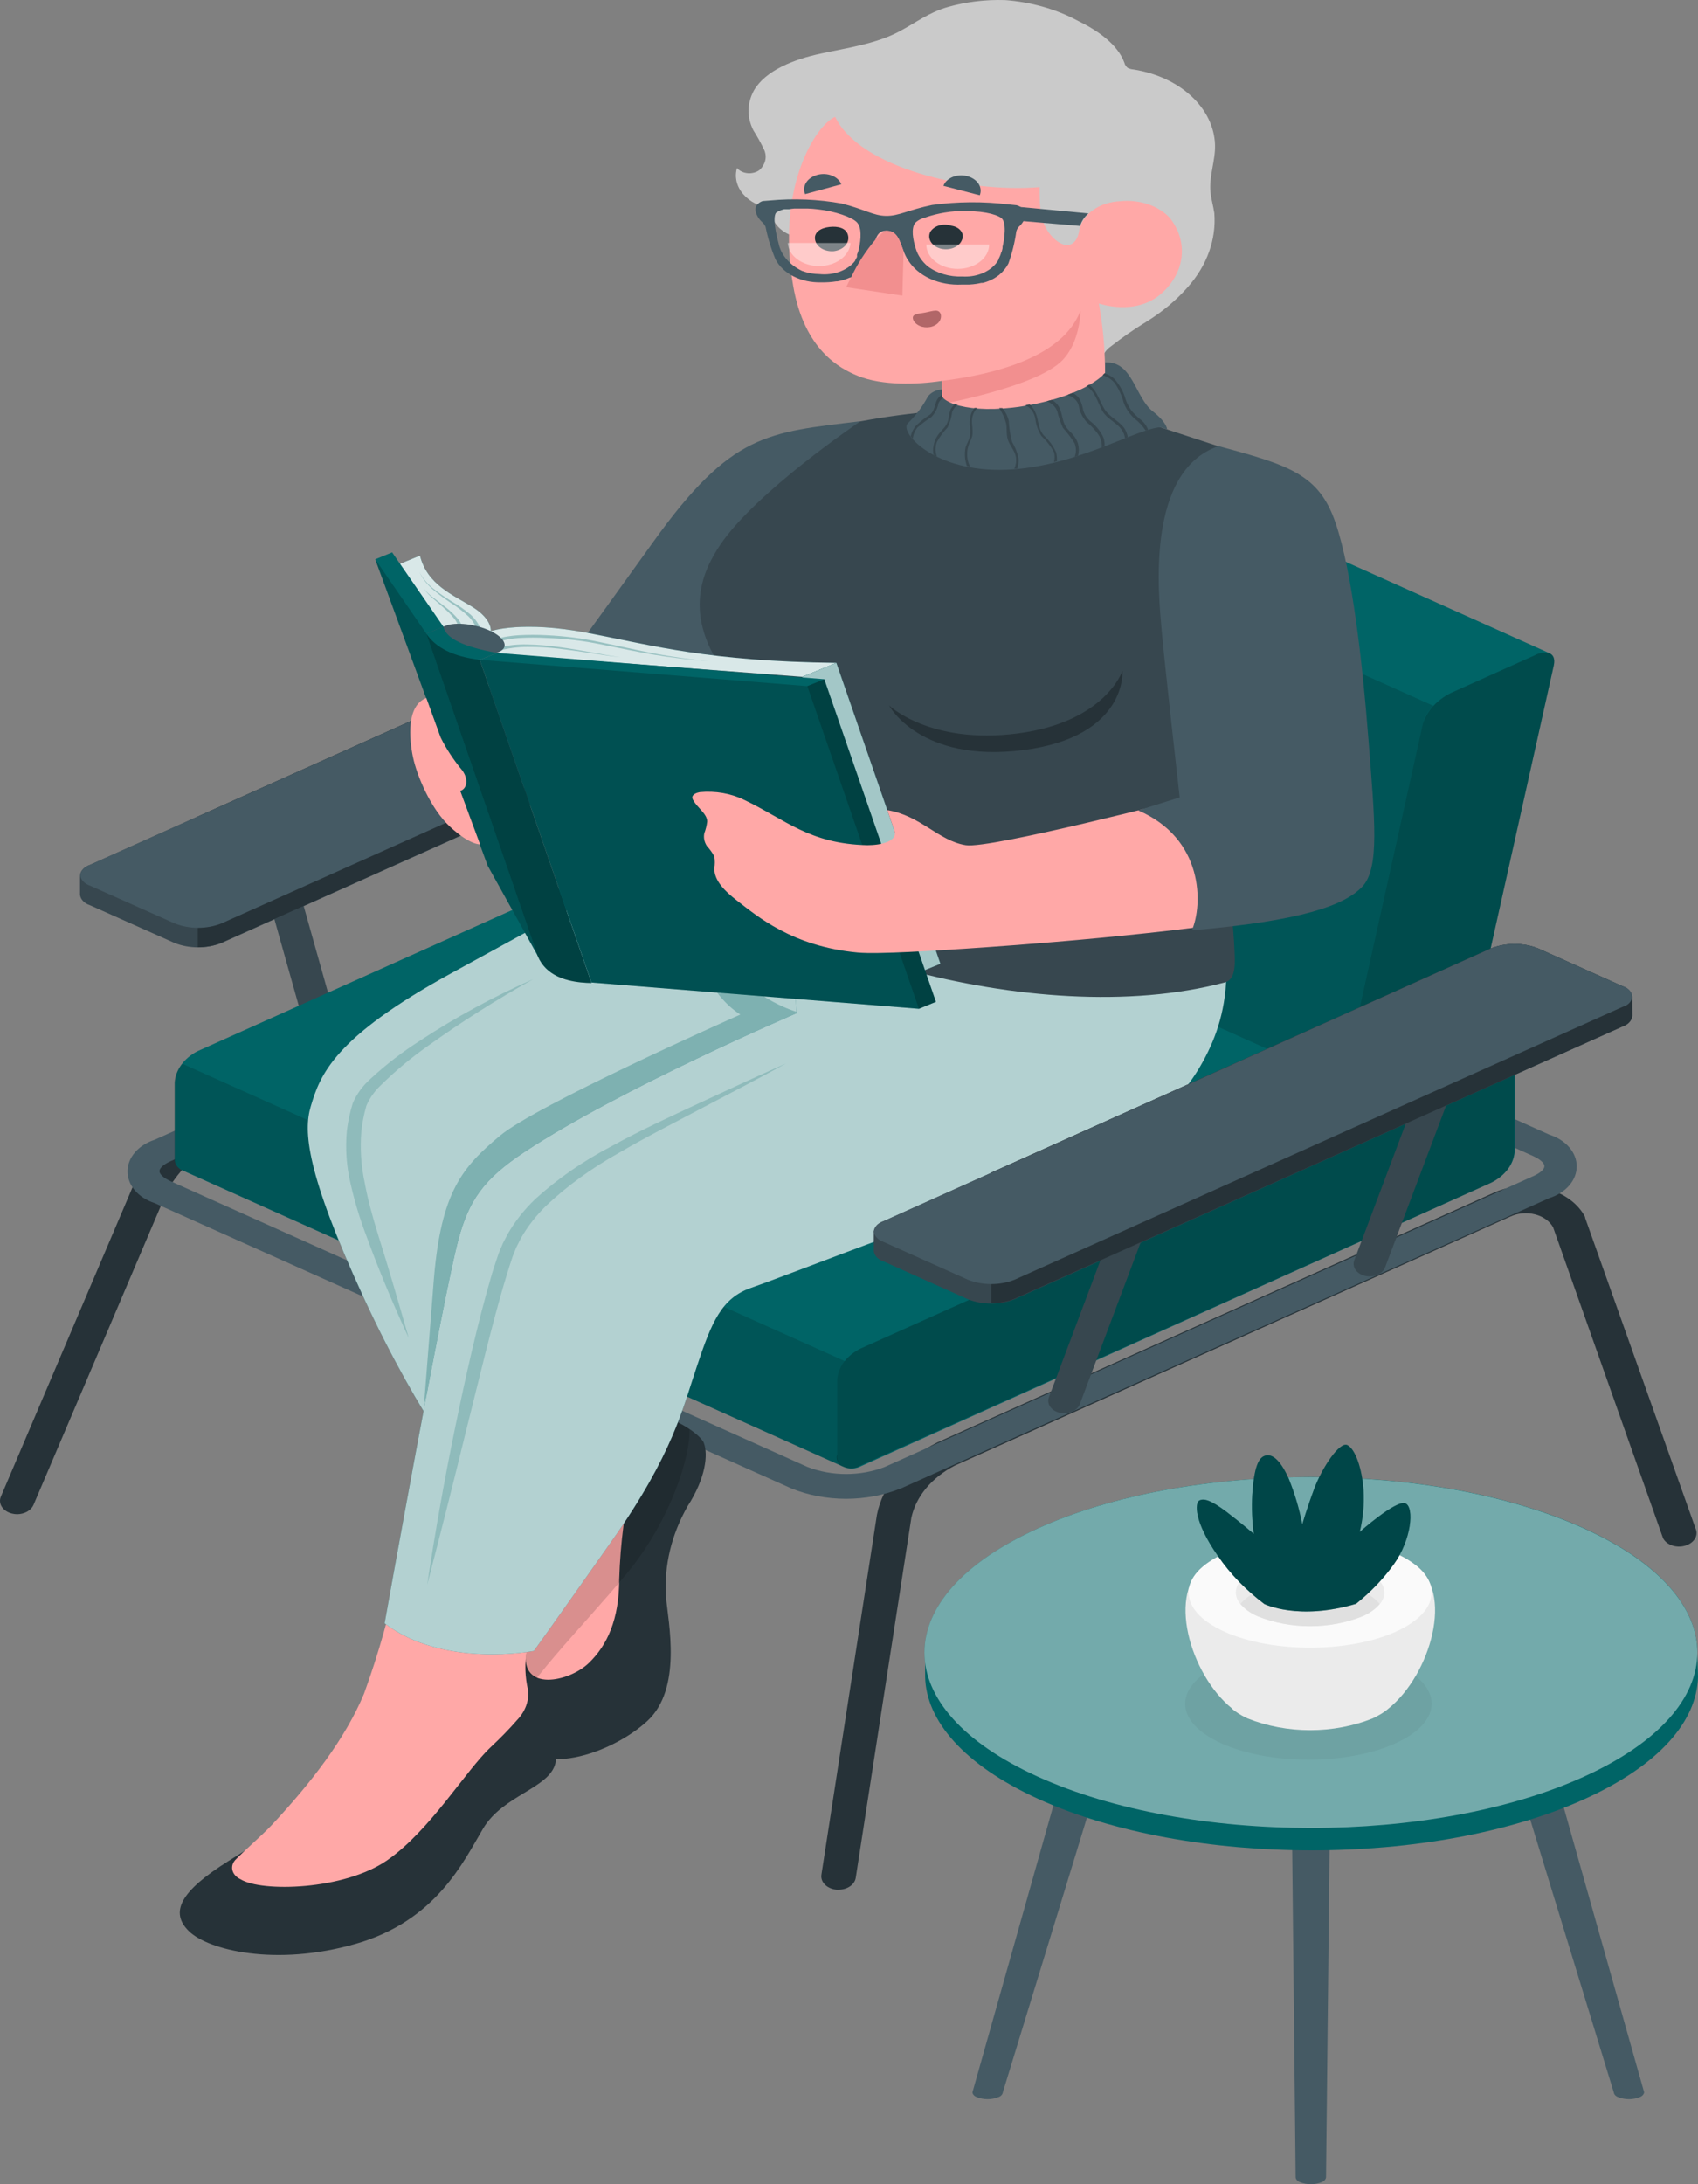 <svg width="140" height="180" viewBox="0 0 140 180" fill="none" xmlns="http://www.w3.org/2000/svg">
<rect x="0" y="0" width="140" height="180" fill="#808080" stroke="none"/>
<path d="M92.481 128.847C92.496 128.724 92.551 128.607 92.642 128.507C92.732 128.407 92.855 128.328 92.997 128.277C93.388 128.123 93.818 128.044 94.254 128.044C94.691 128.044 95.121 128.123 95.511 128.277C95.655 128.327 95.778 128.406 95.87 128.506C95.962 128.607 96.019 128.724 96.035 128.847L82.683 172.431C82.673 172.516 82.634 172.597 82.57 172.666C82.506 172.735 82.42 172.789 82.32 172.823C82.045 172.935 81.74 172.994 81.43 172.994C81.12 172.994 80.814 172.935 80.539 172.823C80.44 172.789 80.353 172.735 80.29 172.666C80.226 172.597 80.187 172.516 80.177 172.431L92.481 128.847Z" fill="#455A64"/>
<path d="M123.255 128.847C123.241 128.724 123.186 128.607 123.095 128.507C123.004 128.407 122.882 128.328 122.74 128.277C122.349 128.123 121.919 128.044 121.482 128.044C121.046 128.044 120.616 128.123 120.225 128.277C120.081 128.326 119.956 128.405 119.864 128.505C119.772 128.606 119.716 128.723 119.702 128.847L133.054 172.431C133.064 172.516 133.103 172.597 133.167 172.666C133.23 172.735 133.317 172.789 133.417 172.823C133.692 172.935 133.997 172.994 134.307 172.994C134.617 172.994 134.922 172.935 135.197 172.823C135.295 172.787 135.38 172.732 135.443 172.664C135.507 172.595 135.547 172.515 135.56 172.431L123.255 128.847Z" fill="#455A64"/>
<path d="M109.863 130.291C109.848 130.167 109.792 130.048 109.7 129.947C109.608 129.846 109.483 129.765 109.339 129.714C108.949 129.561 108.518 129.481 108.082 129.481C107.646 129.481 107.215 129.561 106.825 129.714C106.683 129.765 106.56 129.845 106.469 129.945C106.379 130.045 106.323 130.162 106.309 130.284L106.825 179.441C106.836 179.526 106.875 179.607 106.939 179.676C107.002 179.745 107.088 179.8 107.187 179.834C107.464 179.943 107.769 180 108.078 180C108.387 180 108.692 179.943 108.968 179.834C109.066 179.798 109.15 179.743 109.213 179.674C109.277 179.605 109.317 179.525 109.331 179.441L109.863 130.291Z" fill="#455A64"/>
<path d="M139.943 136.187C139.943 132.488 136.857 128.79 130.636 125.965C118.195 120.316 98.017 120.316 85.576 125.965C79.355 128.79 76.269 132.488 76.277 136.187V138.175C76.349 141.823 79.5 145.465 85.608 148.251C98.058 153.9 118.227 153.9 130.669 148.251C136.817 145.465 139.927 141.823 140 138.175L139.943 136.187Z" fill="#006466"/>
<path d="M85.552 125.965C73.11 131.608 73.11 140.765 85.552 146.408C97.993 152.051 118.171 152.057 130.612 146.408C143.054 140.759 143.062 131.608 130.612 125.965C118.163 120.322 97.993 120.316 85.552 125.965Z" fill="#006466"/>
<path opacity="0.45" d="M85.552 125.965C73.11 131.608 73.11 140.765 85.552 146.408C97.993 152.051 118.171 152.057 130.612 146.408C143.054 140.759 143.062 131.608 130.612 125.965C118.163 120.322 97.993 120.316 85.552 125.965Z" fill="white"/>
<g opacity="0.05">
<path d="M115.06 137.143C119.033 138.942 119.033 141.861 115.06 143.666C111.087 145.471 104.657 145.465 100.693 143.666C96.728 141.867 96.72 138.942 100.693 137.143C104.665 135.344 111.095 135.338 115.06 137.143Z" fill="black"/>
</g>
<path d="M101.587 140.803C98.13 138.03 96.099 131.108 99.476 128.91H116.591C119.967 131.108 117.937 138.03 114.48 140.803L114.391 140.879L114.27 140.968C114.174 141.044 114.069 141.114 113.956 141.19L113.876 141.24L113.61 141.392C113.467 141.474 113.319 141.55 113.166 141.62C111.57 142.254 109.806 142.585 108.017 142.585C106.229 142.585 104.465 142.254 102.868 141.62C102.715 141.551 102.57 141.475 102.417 141.392L102.175 141.247L102.07 141.183L101.772 140.974L101.635 140.867C101.618 140.846 101.601 140.825 101.587 140.803Z" fill="#EBEBEB"/>
<path d="M115.108 128.023C119.016 129.803 119.016 132.684 115.108 134.458C111.2 136.231 104.842 136.231 100.934 134.458C97.026 132.684 97.018 129.803 100.934 128.023C104.85 126.244 111.192 126.25 115.108 128.023Z" fill="#FAFAFA"/>
<path d="M112.328 129.284C114.746 130.367 114.746 132.121 112.328 133.197C110.993 133.731 109.516 134.01 108.017 134.01C106.519 134.01 105.042 133.731 103.706 133.197C101.289 132.121 101.289 130.367 103.706 129.284C105.043 128.753 106.52 128.476 108.017 128.476C109.515 128.476 110.992 128.753 112.328 129.284Z" fill="#EBEBEB"/>
<path d="M103.706 131.146C105.042 130.613 106.519 130.336 108.017 130.336C109.515 130.336 110.992 130.613 112.328 131.146C112.904 131.393 113.393 131.748 113.755 132.178C113.396 132.608 112.906 132.961 112.328 133.204C110.993 133.738 109.516 134.016 108.017 134.016C106.519 134.016 105.042 133.738 103.706 133.204C103.129 132.961 102.639 132.608 102.28 132.178C102.638 131.745 103.128 131.39 103.706 131.146Z" fill="#E0E0E0"/>
<path d="M111.805 132.171C113.022 131.197 114.071 130.1 114.923 128.91C116.366 126.909 116.631 124.23 115.882 123.894C115.133 123.559 112.111 126.244 112.111 126.244C112.387 125.118 112.492 123.97 112.425 122.824C112.304 121.038 111.748 119.423 111.096 119.094C110.443 118.764 108.992 120.994 108.372 122.647C107.751 124.3 107.373 125.617 107.373 125.617C107.126 124.346 106.755 123.093 106.261 121.868C105.503 120.17 104.818 119.79 104.287 119.968C103.755 120.145 103.4 120.924 103.247 123.179C103.188 124.256 103.231 125.336 103.376 126.408C103.376 126.408 102.304 125.484 101.12 124.585C99.814 123.603 99.258 123.47 98.888 123.654C98.517 123.837 98.412 125.376 100.427 128.245C101.431 129.705 102.717 131.034 104.238 132.184C104.238 132.184 107.034 133.584 111.805 132.171Z" fill="#006466"/>
<path opacity="0.3" d="M111.805 132.171C113.022 131.197 114.071 130.1 114.923 128.91C116.366 126.909 116.631 124.23 115.882 123.894C115.133 123.559 112.111 126.244 112.111 126.244C112.387 125.118 112.492 123.97 112.425 122.824C112.304 121.038 111.748 119.423 111.096 119.094C110.443 118.764 108.992 120.994 108.372 122.647C107.751 124.3 107.373 125.617 107.373 125.617C107.126 124.346 106.755 123.093 106.261 121.868C105.503 120.17 104.818 119.79 104.287 119.968C103.755 120.145 103.4 120.924 103.247 123.179C103.188 124.256 103.231 125.336 103.376 126.408C103.376 126.408 102.304 125.484 101.12 124.585C99.814 123.603 99.258 123.47 98.888 123.654C98.517 123.837 98.412 125.376 100.427 128.245C101.431 129.705 102.717 131.034 104.238 132.184C104.238 132.184 107.034 133.584 111.805 132.171Z" fill="black"/>
<path d="M1.429 124.787C1.276 124.787 1.125 124.768 0.98 124.73C0.802 124.685 0.637 124.613 0.494 124.518C0.352 124.423 0.235 124.307 0.151 124.177C0.067 124.047 0.017 123.905 0.004 123.76C-0.01 123.615 0.014 123.469 0.074 123.331L11.107 97.422C12.322 95.136 14.413 93.195 17.097 91.862L62.902 71.337C63.53 71.029 64.245 70.844 64.985 70.797C65.726 70.751 66.47 70.845 67.153 71.071C67.802 71.322 68.363 71.691 68.789 72.146C69.216 72.601 69.494 73.13 69.601 73.686L75.232 86.27C75.306 86.409 75.343 86.559 75.339 86.71C75.336 86.86 75.294 87.009 75.214 87.146C75.135 87.284 75.02 87.407 74.876 87.509C74.733 87.611 74.565 87.689 74.382 87.739C74.198 87.788 74.004 87.808 73.81 87.797C73.616 87.787 73.427 87.745 73.255 87.676C73.082 87.607 72.93 87.511 72.807 87.394C72.684 87.278 72.593 87.143 72.539 86.998L66.868 74.332C66.845 74.274 66.826 74.215 66.81 74.155C66.823 73.93 66.751 73.708 66.601 73.516C66.452 73.324 66.233 73.17 65.971 73.074C65.71 72.978 65.418 72.944 65.132 72.976C64.845 73.008 64.578 73.106 64.362 73.255L18.492 93.781C16.402 94.845 14.764 96.365 13.784 98.151L2.759 124.027C2.664 124.244 2.486 124.434 2.248 124.57C2.01 124.705 1.724 124.781 1.429 124.787Z" fill="#263238"/>
<path d="M69.136 155.731H68.973C68.598 155.696 68.256 155.547 68.022 155.317C67.787 155.086 67.681 154.793 67.724 154.502L72.302 124.838C72.539 123.626 73.105 122.468 73.963 121.439C74.822 120.411 75.952 119.536 77.28 118.872L123.093 98.328C123.744 98.022 124.474 97.829 125.231 97.763C125.988 97.697 126.754 97.76 127.476 97.947C128.199 98.133 128.861 98.44 129.416 98.844C129.971 99.249 130.406 99.743 130.69 100.291C130.692 100.312 130.692 100.333 130.69 100.355L139.797 125.965C139.923 126.243 139.903 126.547 139.741 126.813C139.579 127.079 139.288 127.284 138.932 127.384C138.583 127.487 138.195 127.478 137.854 127.359C137.513 127.241 137.246 127.022 137.113 126.751L128.055 101.146C127.918 100.894 127.713 100.667 127.453 100.482C127.194 100.297 126.886 100.157 126.55 100.073C126.215 99.989 125.86 99.962 125.509 99.994C125.159 100.026 124.822 100.117 124.521 100.26L78.708 120.785C77.771 121.275 76.971 121.908 76.358 122.645C75.745 123.382 75.332 124.208 75.142 125.072L70.556 154.749C70.516 155.019 70.349 155.269 70.087 155.45C69.825 155.631 69.487 155.731 69.136 155.731Z" fill="#263238"/>
<path d="M74.261 122.672L127.745 98.733C128.412 98.52 128.983 98.158 129.384 97.693C129.786 97.228 130 96.681 130 96.121C130 95.561 129.786 95.014 129.384 94.549C128.983 94.083 128.412 93.721 127.745 93.508L75.216 69.962C73.828 69.407 72.289 69.117 70.728 69.117C69.166 69.117 67.627 69.407 66.239 69.962L12.756 93.926C12.092 94.142 11.524 94.504 11.125 94.969C10.726 95.434 10.513 95.98 10.513 96.539C10.513 97.097 10.726 97.644 11.125 98.108C11.524 98.573 12.092 98.936 12.756 99.151L65.268 122.672C66.656 123.228 68.195 123.517 69.757 123.517C71.318 123.517 72.857 123.228 74.245 122.672H74.261ZM73.894 71.723L126.414 95.275C126.986 95.535 127.337 95.852 127.337 96.105C127.337 96.358 126.986 96.675 126.414 96.928L72.931 120.899C71.945 121.277 70.86 121.474 69.761 121.474C68.661 121.474 67.576 121.277 66.59 120.899L14.07 97.346C13.498 97.087 13.148 96.77 13.148 96.517C13.148 96.263 13.498 95.947 14.07 95.693L67.553 71.729C68.539 71.35 69.624 71.153 70.724 71.153C71.823 71.153 72.908 71.35 73.894 71.729V71.723Z" fill="#455A64"/>
<path d="M27.559 89.487C27.255 89.488 26.961 89.408 26.725 89.26C26.488 89.113 26.325 88.906 26.261 88.676L20.867 69.506C20.829 69.374 20.825 69.238 20.855 69.105C20.885 68.972 20.949 68.844 21.043 68.731C21.138 68.617 21.26 68.519 21.403 68.442C21.547 68.366 21.709 68.312 21.879 68.284C22.223 68.226 22.583 68.275 22.88 68.423C23.177 68.57 23.386 68.802 23.462 69.069L28.856 88.233C28.931 88.5 28.867 88.779 28.678 89.01C28.488 89.24 28.188 89.403 27.844 89.462C27.75 89.476 27.655 89.484 27.559 89.487Z" fill="#37474F"/>
<path d="M52.766 78.201C52.465 78.201 52.172 78.12 51.937 77.973C51.703 77.825 51.54 77.62 51.477 77.391L46.042 58.202C45.985 57.941 46.06 57.672 46.251 57.452C46.442 57.233 46.734 57.078 47.068 57.021C47.401 56.964 47.75 57.009 48.042 57.146C48.335 57.283 48.548 57.503 48.637 57.758L54.039 76.922C54.077 77.055 54.08 77.192 54.048 77.326C54.017 77.459 53.953 77.587 53.858 77.701C53.763 77.815 53.64 77.913 53.496 77.991C53.352 78.068 53.19 78.122 53.019 78.151C52.938 78.175 52.853 78.193 52.766 78.201Z" fill="#37474F"/>
<path d="M69.136 52.793C69.113 52.606 69.025 52.427 68.881 52.276C68.737 52.124 68.543 52.005 68.32 51.932L61.367 48.816C60.773 48.582 60.116 48.46 59.45 48.46C58.783 48.46 58.126 48.582 57.532 48.816L7.411 71.273C7.187 71.345 6.994 71.462 6.85 71.613C6.706 71.763 6.618 71.942 6.595 72.128V73.743C6.618 73.93 6.706 74.108 6.85 74.258C6.994 74.409 7.187 74.526 7.411 74.598L14.412 77.72C15.008 77.951 15.664 78.072 16.33 78.072C16.996 78.072 17.652 77.951 18.248 77.72L68.361 55.263C68.583 55.189 68.776 55.07 68.919 54.919C69.063 54.767 69.152 54.589 69.177 54.402L69.136 52.793Z" fill="#37474F"/>
<path d="M68.337 51.932L61.384 48.816C60.79 48.582 60.133 48.46 59.466 48.46C58.8 48.46 58.143 48.582 57.548 48.816L16.306 67.296V78.062C16.973 78.071 17.633 77.949 18.223 77.708L68.337 55.251C68.559 55.176 68.752 55.057 68.895 54.906C69.038 54.755 69.127 54.576 69.153 54.389V52.781C69.126 52.596 69.037 52.419 68.893 52.27C68.75 52.121 68.558 52.004 68.337 51.932Z" fill="#263238"/>
<path d="M57.548 48.816L7.427 71.273C7.204 71.345 7.01 71.462 6.866 71.613C6.722 71.763 6.634 71.942 6.611 72.128C6.635 72.315 6.724 72.494 6.867 72.645C7.011 72.797 7.204 72.916 7.427 72.99L14.412 76.105C15.006 76.34 15.663 76.462 16.33 76.462C16.996 76.462 17.653 76.34 18.247 76.105L68.361 53.648C68.592 53.588 68.793 53.472 68.936 53.319C69.078 53.164 69.155 52.98 69.155 52.79C69.155 52.601 69.078 52.416 68.936 52.262C68.793 52.108 68.592 51.993 68.361 51.932L61.408 48.816C60.811 48.579 60.149 48.455 59.478 48.455C58.807 48.455 58.146 48.579 57.548 48.816Z" fill="#455A64"/>
<path d="M124.333 87.714L69.658 63.211C69.44 63.133 69.199 63.101 68.959 63.118C68.72 63.136 68.491 63.203 68.296 63.313L16.265 86.637C15.715 86.927 15.261 87.313 14.939 87.764C14.617 88.215 14.437 88.719 14.412 89.234V95.459C14.386 95.644 14.425 95.831 14.524 96C14.623 96.169 14.779 96.315 14.975 96.422L69.65 120.924C69.867 121.002 70.107 121.034 70.345 121.016C70.583 120.998 70.811 120.932 71.005 120.823L122.946 97.467C123.502 97.191 123.966 96.818 124.304 96.379C124.641 95.939 124.841 95.444 124.888 94.933V88.708C124.921 88.519 124.886 88.326 124.789 88.151C124.691 87.976 124.533 87.825 124.333 87.714Z" fill="#006466"/>
<path opacity="0.15" d="M69.577 120.899L14.951 96.396C14.755 96.289 14.599 96.144 14.498 95.975C14.398 95.806 14.357 95.619 14.379 95.434V89.234C14.411 88.674 14.636 88.131 15.032 87.663L69.658 112.172C69.273 112.641 69.053 113.18 69.022 113.736V119.962C69.002 120.142 69.043 120.323 69.14 120.487C69.237 120.651 69.388 120.793 69.577 120.899Z" fill="black"/>
<path opacity="0.25" d="M69.022 119.943V113.717C69.058 113.201 69.25 112.698 69.583 112.25C69.916 111.803 70.381 111.422 70.94 111.14L122.946 87.822C123.129 87.696 123.358 87.618 123.601 87.599C123.844 87.58 124.089 87.62 124.301 87.715C124.512 87.809 124.681 87.953 124.782 88.125C124.883 88.298 124.911 88.49 124.864 88.676V94.933C124.819 95.442 124.623 95.936 124.29 96.376C123.957 96.815 123.497 97.189 122.946 97.467L70.915 120.791C70.73 120.914 70.501 120.989 70.259 121.006C70.017 121.023 69.774 120.981 69.564 120.887C69.354 120.792 69.186 120.65 69.085 120.478C68.983 120.307 68.953 120.115 68.997 119.93L69.022 119.943Z" fill="black"/>
<path d="M127.769 53.838L80.324 32.566C80.128 32.506 79.915 32.486 79.706 32.51C79.497 32.533 79.299 32.598 79.133 32.699L72.172 35.815C71.014 36.397 70.192 37.305 69.879 38.348L63.44 67.195C63.334 67.682 63.44 68.018 63.775 68.164L111.22 89.455C111.417 89.517 111.632 89.537 111.842 89.514C112.053 89.491 112.252 89.425 112.419 89.322L119.38 86.207C120.533 85.621 121.354 84.714 121.673 83.673L128.112 54.826C128.218 54.313 128.079 53.978 127.769 53.838Z" fill="#006466"/>
<path opacity="0.15" d="M110.877 88.493C110.771 88.987 110.877 89.316 111.22 89.462L63.775 68.176C63.465 68.037 63.334 67.701 63.44 67.214L69.903 38.367C70.049 37.833 70.341 37.33 70.76 36.891L118.172 58.164C117.754 58.602 117.461 59.105 117.316 59.639L110.877 88.493Z" fill="black"/>
<path opacity="0.25" d="M112.419 89.322L119.38 86.207C120.533 85.621 121.354 84.714 121.673 83.673L128.112 54.826C128.218 54.332 128.112 53.997 127.769 53.857C127.571 53.799 127.357 53.781 127.147 53.804C126.937 53.828 126.739 53.892 126.569 53.99L119.617 57.112C118.459 57.696 117.635 58.603 117.315 59.646L110.885 88.493C110.771 88.98 110.885 89.316 111.22 89.455C111.417 89.517 111.632 89.537 111.842 89.514C112.053 89.491 112.252 89.425 112.419 89.322Z" fill="black"/>
<path d="M51.257 116.257C54.798 115.953 57.785 118.201 58.03 118.91C58.389 119.867 58.201 121.786 56.691 124.129C55.362 126.464 54.75 129.007 54.904 131.557C55.1 133.73 56.267 139.157 53.37 141.83C50.473 144.502 44.141 146.75 42.027 142.989C41.334 141.76 42.925 137.567 43.659 134.496C45.144 128.385 46.336 122.311 46.336 122.311L51.257 116.257Z" fill="#263238"/>
<path d="M52.219 121.178C51.536 124.143 51.146 127.146 51.053 130.158C51.053 133.451 50.057 135.598 48.555 137.042C46.923 138.631 42.843 139.461 43.398 136.079C43.806 133.73 46.344 122.311 46.344 122.311L52.219 121.178Z" fill="#FFA8A7"/>
<path opacity="0.15" d="M56.847 117.808C56.953 119.835 55.378 125.193 51.714 129.632C48.05 134.072 42.884 139.1 41.823 142.235C41.774 140.785 42.639 138.144 43.284 135.794L43.333 135.642C43.333 135.503 43.406 135.37 43.439 135.231L43.488 135.047C43.537 134.87 43.578 134.699 43.618 134.534V134.496C44.084 132.596 44.516 130.696 44.9 128.961C45.202 127.587 45.471 126.333 45.716 125.294C45.83 124.775 45.92 124.306 46.001 123.907C46.042 123.704 46.083 123.521 46.116 123.356C46.254 122.723 46.328 122.311 46.328 122.311L51.224 116.257C51.461 116.257 51.689 116.257 51.91 116.257C53.739 116.307 55.487 116.856 56.847 117.808Z" fill="black"/>
<path d="M37.163 80.228C48.947 73.775 62.306 66.473 62.306 66.473L99.338 68.968L62.069 89.436L46.05 97.384C46.05 97.384 43.047 97.137 44.761 100.823C45.308 101.988 46.115 104.325 46.964 106.966L39.122 122.438C39.122 122.438 34.683 117.131 29.982 106.928C25.225 96.599 25.021 93.217 25.616 91.197C26.392 88.562 27.534 85.504 37.163 80.228Z" fill="#006466"/>
<path opacity="0.7" d="M37.163 80.228C48.947 73.775 62.306 66.473 62.306 66.473L99.338 68.968L62.069 89.436L46.05 97.384C46.05 97.384 43.047 97.137 44.761 100.823C45.308 101.988 46.115 104.325 46.964 106.966L39.122 122.438C39.122 122.438 34.683 117.131 29.982 106.928C25.225 96.599 25.021 93.217 25.616 91.197C26.392 88.562 27.534 85.504 37.163 80.228Z" fill="white"/>
<path opacity="0.2" d="M43.961 80.69C40.915 82.395 38.004 84.241 35.246 86.219C33.872 87.192 32.602 88.251 31.451 89.386C30.899 89.897 30.478 90.486 30.211 91.121C30.009 91.813 29.869 92.516 29.795 93.224C29.676 94.646 29.769 96.074 30.072 97.479C30.333 98.898 30.733 100.317 31.166 101.729C32.063 104.566 32.888 107.429 33.703 110.272C32.431 107.524 31.255 104.731 30.235 101.925C29.69 100.511 29.251 99.073 28.922 97.619C28.566 96.143 28.459 94.638 28.603 93.141C28.698 92.393 28.859 91.65 29.085 90.918C29.401 90.161 29.915 89.463 30.594 88.866C31.827 87.726 33.193 86.677 34.675 85.731C37.564 83.833 40.673 82.146 43.961 80.69Z" fill="#006466"/>
<path opacity="0.3" d="M65.937 83.471C65.464 83.705 63.375 84.775 62.82 85.06C55.41 88.904 42.868 96.39 41.374 99.753C40.452 101.83 37.008 107.878 34.96 115.769C34.96 115.769 35.368 110.519 35.776 105.377C36.38 98.182 38.127 96.187 41.227 93.591C44.222 91.089 59.947 84.091 61.041 83.61C58.422 81.913 57.222 78.506 57.287 76.796C57.303 76.796 61.049 82.046 65.937 83.471Z" fill="#006466"/>
<path d="M43.292 137.89C44.173 137.802 44.345 139.049 45.038 140.614C45.854 142.107 46.112 143.749 45.781 145.351C45.251 147.384 41.456 147.954 39.832 150.69C38.208 153.425 35.964 158.289 29.338 160.189C22.712 162.089 17.154 160.702 15.571 159.144C13.988 157.586 14.845 155.87 18.835 153.368C23.087 150.715 24.287 149.942 24.287 149.942L43.292 137.89Z" fill="#263238"/>
<path d="M32.855 129.48C32.169 132.886 31.221 136.257 30.015 139.575C28.473 143.28 25.649 146.928 22.409 150.398C21.708 151.152 20.076 152.577 19.496 153.185C19.357 153.307 19.255 153.451 19.195 153.607C19.136 153.763 19.122 153.927 19.154 154.088C19.186 154.249 19.263 154.402 19.38 154.537C19.497 154.672 19.651 154.786 19.831 154.869C21.569 155.946 28.375 155.769 31.924 153.305C35.474 150.842 38.404 145.902 40.468 143.976C41.244 143.248 41.97 142.514 42.647 141.735C43.309 141.035 43.627 140.175 43.545 139.309C43.276 138.183 43.246 137.03 43.455 135.896C43.771 134.38 44.204 132.881 44.753 131.405L32.855 129.48Z" fill="#FFA8A7"/>
<path d="M98.677 68.93C102.406 78.626 101.345 83.768 98.971 87.853C96.988 91.254 93.365 94.75 83.148 98.322C73.461 101.703 64.379 105.288 61.931 106.13C59.482 106.973 58.666 108.974 57.459 112.596C56.292 116.035 55.525 119.778 50.416 127.029C45.022 134.686 44.018 136.054 44.018 136.054C44.018 136.054 36.6 137.51 31.712 133.78C31.712 133.78 36.503 106.954 37.792 102.166C38.657 98.955 39.832 97.194 43.235 94.94C51.151 89.709 65.668 83.502 65.668 83.502C65.668 83.502 64.934 73.674 67.586 68.303L98.677 68.93Z" fill="#006466"/>
<path opacity="0.7" d="M98.677 68.93C102.406 78.626 101.345 83.768 98.971 87.853C96.988 91.254 93.365 94.75 83.148 98.322C73.461 101.703 64.379 105.288 61.931 106.13C59.482 106.973 58.666 108.974 57.459 112.596C56.292 116.035 55.525 119.778 50.416 127.029C45.022 134.686 44.018 136.054 44.018 136.054C44.018 136.054 36.6 137.51 31.712 133.78C31.712 133.78 36.503 106.954 37.792 102.166C38.657 98.955 39.832 97.194 43.235 94.94C51.151 89.709 65.668 83.502 65.668 83.502C65.668 83.502 64.934 73.674 67.586 68.303L98.677 68.93Z" fill="white"/>
<path opacity="0.2" d="M35.221 130.607C35.869 126.288 36.633 121.986 37.514 117.701C38.404 113.407 39.342 109.132 40.591 104.876C40.754 104.344 40.942 103.812 41.121 103.28L41.456 102.476L41.864 101.691C42.451 100.661 43.211 99.697 44.124 98.822C45.97 97.139 48.106 95.662 50.473 94.433C52.775 93.166 55.19 92.052 57.589 90.937C59.988 89.823 62.388 88.714 64.819 87.632C62.534 88.898 60.2 90.089 57.891 91.311C55.582 92.533 53.24 93.718 51.02 95.016C48.785 96.26 46.769 97.725 45.022 99.373C44.183 100.195 43.483 101.097 42.941 102.058L42.574 102.786L42.272 103.534C42.101 104.047 41.929 104.566 41.774 105.092C41.13 107.188 40.583 109.316 40.044 111.425L38.453 117.815C37.408 122.087 36.331 126.352 35.221 130.607Z" fill="#006466"/>
<path d="M70.931 34.713C63.277 35.65 60.323 35.65 53.868 44.649C48.857 51.647 42.019 61.026 42.019 61.026L56.145 66.473C60.413 60.507 61.327 59.291 68.271 50.545L70.931 34.713Z" fill="#455A64"/>
<path d="M60.413 56.302C56.047 50.982 57.883 47.151 59.377 44.903C62.38 40.469 70.932 34.725 70.932 34.725C75.036 33.963 79.247 33.603 83.466 33.655C87.371 33.706 91.251 34.155 95.005 34.991L100.464 36.777C97.918 39.234 96.833 43.693 96.923 46.536C97.159 53.971 101.125 55.789 101.125 55.789C101.125 55.789 100.309 62.268 100.097 63.971C99.885 65.675 100.048 67.429 100.677 70.209C101.308 72.967 101.682 75.757 101.794 78.556C101.852 79.709 101.794 80.76 100.978 80.963C85.253 85.124 62.061 77.708 55.223 69.804C55.688 67.752 59.026 64.37 59.613 62.204C60.315 59.589 60.764 60.19 60.413 56.302Z" fill="#37474F"/>
<path d="M73.298 58.132C73.298 58.132 76.66 61.381 83.906 60.444C91.153 59.507 92.548 55.276 92.548 55.276C92.548 55.276 92.981 60.722 84.347 61.818C75.82 62.895 73.298 58.132 73.298 58.132Z" fill="#263238"/>
<path d="M91.569 28.563C91.21 28.816 90.972 29.155 90.892 29.526C90.892 29.526 88.893 28.557 88.713 28.481L82.046 25.764C78.929 24.497 75.817 23.231 72.71 21.964L69.022 20.438C68.589 20.215 68.13 20.024 67.651 19.868C66.655 19.64 65.537 19.659 64.705 19.133C64.32 18.892 64.017 18.581 63.824 18.228C63.783 18.145 63.505 17.183 63.628 17.195C63.151 17.129 62.697 16.989 62.292 16.783C61.887 16.576 61.54 16.309 61.273 15.996C61.005 15.682 60.822 15.331 60.734 14.961C60.647 14.591 60.657 14.212 60.764 13.845C60.861 13.965 60.992 14.066 61.148 14.141C61.303 14.216 61.478 14.262 61.66 14.276C61.842 14.29 62.026 14.272 62.197 14.222C62.368 14.173 62.523 14.094 62.649 13.991C62.881 13.763 63.035 13.493 63.098 13.206C63.161 12.92 63.13 12.626 63.008 12.351C62.75 11.807 62.455 11.274 62.126 10.755C61.849 10.226 61.711 9.659 61.719 9.088C61.728 8.518 61.883 7.954 62.175 7.43C63.138 5.802 65.439 4.897 67.651 4.422C69.862 3.947 72.229 3.611 74.13 2.604C75.51 1.876 76.579 1.027 78.153 0.578C79.66 0.152 81.26 -0.042 82.862 0.008C85.006 0.167 87.062 0.749 88.835 1.698C90.541 2.528 92.149 3.662 92.704 5.169C92.74 5.324 92.83 5.469 92.965 5.587C93.11 5.665 93.278 5.713 93.454 5.726C95.314 6.016 96.993 6.787 98.214 7.913C99.436 9.04 100.129 10.454 100.178 11.926C100.219 13.244 99.672 14.51 99.803 15.834C99.86 16.416 100.04 16.993 100.121 17.569C100.288 19.727 99.522 21.867 97.942 23.649C96.981 24.744 95.812 25.72 94.474 26.543C93.453 27.169 92.483 27.844 91.569 28.563Z" fill="#E0E0E0"/>
<path opacity="0.1" d="M91.569 28.563C91.21 28.816 90.972 29.155 90.892 29.526C90.892 29.526 88.893 28.557 88.713 28.481L82.046 25.764C78.929 24.497 75.817 23.231 72.71 21.964L69.022 20.438C68.589 20.215 68.13 20.024 67.651 19.868C66.655 19.64 65.537 19.659 64.705 19.133C64.32 18.892 64.017 18.581 63.824 18.228C63.783 18.145 63.505 17.183 63.628 17.195C63.151 17.129 62.697 16.989 62.292 16.783C61.887 16.576 61.54 16.309 61.273 15.996C61.005 15.682 60.822 15.331 60.734 14.961C60.647 14.591 60.657 14.212 60.764 13.845C60.861 13.965 60.992 14.066 61.148 14.141C61.303 14.216 61.478 14.262 61.66 14.276C61.842 14.29 62.026 14.272 62.197 14.222C62.368 14.173 62.523 14.094 62.649 13.991C62.881 13.763 63.035 13.493 63.098 13.206C63.161 12.92 63.13 12.626 63.008 12.351C62.75 11.807 62.455 11.274 62.126 10.755C61.849 10.226 61.711 9.659 61.719 9.088C61.728 8.518 61.883 7.954 62.175 7.43C63.138 5.802 65.439 4.897 67.651 4.422C69.862 3.947 72.229 3.611 74.13 2.604C75.51 1.876 76.579 1.027 78.153 0.578C79.66 0.152 81.26 -0.042 82.862 0.008C85.006 0.167 87.062 0.749 88.835 1.698C90.541 2.528 92.149 3.662 92.704 5.169C92.74 5.324 92.83 5.469 92.965 5.587C93.11 5.665 93.278 5.713 93.454 5.726C95.314 6.016 96.993 6.787 98.214 7.913C99.436 9.04 100.129 10.454 100.178 11.926C100.219 13.244 99.672 14.51 99.803 15.834C99.86 16.416 100.04 16.993 100.121 17.569C100.288 19.727 99.522 21.867 97.942 23.649C96.981 24.744 95.812 25.72 94.474 26.543C93.453 27.169 92.483 27.844 91.569 28.563Z" fill="black"/>
<path d="M68.859 9.627C67.325 10.261 63.962 15.327 65.399 23.56C66.305 28.817 69.226 30.368 70.728 30.976C72.743 31.793 75.624 31.698 77.664 31.388V33.921C80.234 36.454 84.715 36.289 90.9 34.257C91.259 31.176 91.158 28.073 90.598 25.01C90.598 25.01 93.609 26.074 95.731 24.212C96.698 23.368 97.29 22.305 97.42 21.18C97.551 20.055 97.213 18.927 96.457 17.962C96.002 17.466 95.382 17.076 94.664 16.833C93.945 16.59 93.155 16.503 92.377 16.581C91.55 16.612 90.762 16.864 90.145 17.293C89.528 17.722 89.121 18.302 88.99 18.937C88.795 20.349 87.815 20.59 86.812 19.57C85.808 18.551 85.694 17.246 85.718 15.422C79.622 15.929 70.834 13.782 68.859 9.627Z" fill="#FFA8A7"/>
<path d="M75.289 26.34C75.379 26.561 75.574 26.747 75.835 26.86C76.095 26.974 76.402 27.006 76.692 26.95C76.981 26.895 77.233 26.756 77.395 26.561C77.558 26.367 77.619 26.131 77.566 25.903C77.403 25.416 76.938 25.631 76.309 25.751C75.681 25.872 75.134 25.853 75.289 26.34Z" fill="#B16668"/>
<path d="M77.664 31.388C81.948 30.862 87.644 29.444 89.088 25.593C89.088 25.593 89.088 28.202 87.554 29.729C85.416 31.882 77.656 33.3 77.656 33.3L77.664 31.388Z" fill="#F28F8F"/>
<path d="M76.677 19.159C76.568 19.429 76.603 19.722 76.773 19.972C76.943 20.223 77.234 20.411 77.582 20.495C77.931 20.579 78.308 20.552 78.631 20.42C78.954 20.288 79.196 20.062 79.304 19.792C79.365 19.67 79.389 19.539 79.377 19.409C79.365 19.279 79.316 19.152 79.233 19.039C79.15 18.925 79.036 18.827 78.899 18.751C78.762 18.675 78.605 18.624 78.439 18.601C78.277 18.545 78.101 18.514 77.924 18.512C77.746 18.509 77.569 18.535 77.404 18.587C77.239 18.639 77.09 18.716 76.965 18.815C76.84 18.913 76.742 19.03 76.677 19.159Z" fill="#263238"/>
<path d="M67.202 19.748C67.247 20.034 67.437 20.294 67.729 20.473C68.021 20.651 68.392 20.732 68.761 20.698C69.132 20.649 69.463 20.489 69.682 20.252C69.901 20.014 69.989 19.719 69.928 19.431C69.814 18.798 69.112 18.62 68.386 18.703C67.659 18.785 67.096 19.14 67.202 19.748Z" fill="#263238"/>
<path d="M66.378 15.998L69.365 15.188C69.306 15.034 69.207 14.892 69.075 14.769C68.943 14.646 68.78 14.544 68.596 14.472C68.412 14.399 68.211 14.356 68.005 14.345C67.799 14.334 67.593 14.356 67.398 14.409C66.993 14.517 66.66 14.744 66.469 15.042C66.278 15.339 66.246 15.683 66.378 15.998Z" fill="#455A64"/>
<path d="M80.781 16.093L77.786 15.315C77.841 15.163 77.933 15.021 78.06 14.898C78.186 14.774 78.342 14.672 78.52 14.596C78.698 14.521 78.894 14.473 79.096 14.458C79.298 14.442 79.502 14.457 79.696 14.504C79.902 14.552 80.094 14.632 80.26 14.738C80.427 14.845 80.564 14.975 80.665 15.123C80.766 15.271 80.828 15.433 80.848 15.599C80.868 15.766 80.845 15.934 80.781 16.093Z" fill="#455A64"/>
<path d="M40.469 52.014C40.469 52.014 40.599 51.039 38.975 50.032C37.351 49.025 35.221 48.189 34.626 45.789L32.276 46.752L35.899 51.919L40.469 52.014Z" fill="#006466"/>
<path opacity="0.85" d="M40.469 52.014C40.469 52.014 40.599 51.039 38.975 50.032C37.351 49.025 35.221 48.189 34.626 45.789L32.276 46.752L35.899 51.919L40.469 52.014Z" fill="white"/>
<path d="M40.469 52.014C40.469 52.014 43.031 51.115 48.482 52.166C53.933 53.218 58.381 54.491 68.957 54.63L66.15 55.776L38.771 53.705L40.469 52.014Z" fill="#006466"/>
<path opacity="0.85" d="M40.469 52.014C40.469 52.014 43.031 51.115 48.482 52.166C53.933 53.218 58.381 54.491 68.957 54.63L66.15 55.776L38.771 53.705L40.469 52.014Z" fill="white"/>
<path d="M68.957 54.63L77.533 79.424L74.726 80.57L66.15 55.776L68.957 54.63Z" fill="#006466"/>
<path opacity="0.8" d="M68.957 54.63L77.533 79.424L74.726 80.57L66.15 55.776L68.957 54.63Z" fill="white"/>
<path opacity="0.2" d="M68.957 54.63L77.533 79.424L74.726 80.57L66.15 55.776L68.957 54.63Z" fill="#006466"/>
<g opacity="0.3">
<path d="M34.569 47.106C34.799 47.629 35.16 48.111 35.63 48.525C36.103 48.932 36.61 49.315 37.148 49.671C37.688 50.012 38.185 50.391 38.633 50.805C38.841 51.015 39.014 51.245 39.147 51.489C39.274 51.718 39.33 51.968 39.31 52.217L39.636 52.268C39.662 51.969 39.586 51.669 39.416 51.4C39.263 51.144 39.068 50.903 38.837 50.685C38.355 50.275 37.825 49.902 37.254 49.57C36.705 49.23 36.182 48.867 35.687 48.481C35.203 48.083 34.823 47.616 34.569 47.106Z" fill="#006466"/>
<path d="M34.936 48.5C35.159 48.815 35.434 49.106 35.752 49.367C36.054 49.633 36.372 49.893 36.666 50.165C36.967 50.43 37.24 50.714 37.482 51.014C37.702 51.308 37.833 51.637 37.865 51.977H38.208C38.144 51.607 37.971 51.254 37.702 50.944C37.442 50.643 37.147 50.361 36.821 50.102C36.503 49.842 36.168 49.602 35.85 49.348C35.498 49.098 35.191 48.812 34.936 48.5Z" fill="#006466"/>
<path d="M58.381 54.491C56.885 54.341 55.4 54.129 53.933 53.857C52.465 53.579 51.012 53.224 49.559 52.939C48.098 52.617 46.596 52.42 45.079 52.35C44.319 52.309 43.555 52.309 42.794 52.35C42.41 52.372 42.028 52.417 41.652 52.483C41.258 52.55 40.885 52.679 40.558 52.863L40.779 53.059C41.062 52.899 41.384 52.785 41.725 52.724C42.084 52.653 42.45 52.605 42.819 52.578C43.566 52.537 44.316 52.537 45.063 52.578C46.565 52.627 48.056 52.801 49.511 53.097C50.971 53.389 52.432 53.699 53.909 53.952C55.386 54.195 56.879 54.374 58.381 54.491Z" fill="#006466"/>
<path d="M51.134 54.161C50.318 54.047 49.453 53.889 48.621 53.737C47.788 53.585 46.94 53.439 46.091 53.325C45.243 53.202 44.383 53.132 43.521 53.116C42.64 53.087 41.76 53.186 40.926 53.408L41.048 53.648C41.831 53.424 42.661 53.31 43.496 53.313C44.348 53.309 45.199 53.355 46.042 53.452C46.858 53.547 47.731 53.674 48.58 53.8C49.429 53.927 50.277 54.073 51.134 54.161Z" fill="#006466"/>
</g>
<path d="M32.333 45.523L36.56 51.647L45.757 78.24L44.361 78.81L40.208 71.337L30.937 46.093L32.333 45.523Z" fill="#006466"/>
<path opacity="0.2" d="M35.156 52.224L30.937 46.093L40.207 71.337L44.361 78.81L35.156 52.224Z" fill="black"/>
<path d="M40.967 53.807L67.961 55.973L77.166 82.559L75.763 83.135L48.768 80.969L39.563 54.377L40.967 53.807Z" fill="#006466"/>
<path opacity="0.2" d="M66.558 56.543L75.763 83.135L48.768 80.969L39.563 54.377L66.558 56.543Z" fill="black"/>
<path opacity="0.35" d="M67.961 55.973L66.558 56.543L75.763 83.135L77.166 82.559L67.961 55.973Z" fill="black"/>
<path d="M39.563 54.402L35.156 52.249L44.361 78.847C44.989 80.285 46.499 80.969 48.768 81.007L39.563 54.402Z" fill="#006466"/>
<path opacity="0.35" d="M39.563 54.402L35.156 52.249L44.361 78.847C45.071 80.374 46.63 80.994 48.768 81.007L39.563 54.402Z" fill="black"/>
<path d="M36.715 51.584C37.531 51.229 39.245 51.419 40.469 52.014C41.693 52.61 41.97 53.382 41.113 53.737L39.563 54.37L35.156 52.217L36.56 51.641L36.715 51.584Z" fill="#455A64"/>
<path d="M36.56 51.647C36.772 52.667 38.404 53.344 40.966 53.807L39.563 54.377C37.351 54.111 35.923 53.37 35.156 52.223L36.56 51.647Z" fill="#006466"/>
<path d="M100.415 36.986C107.082 38.633 109.392 39.766 110.436 45.599C111.66 52.16 112.395 57.296 112.754 68.17C112.835 70.748 113.831 73.87 106.421 75.257C96.914 77.005 83.017 77.955 79.549 78.183C77.329 78.322 72.433 78.657 70.711 78.499C65.301 77.993 62.42 75.491 60.723 74.186C59.792 73.464 58.879 72.584 58.895 71.558C58.952 71.233 58.952 70.902 58.895 70.577C58.733 70.275 58.527 69.988 58.283 69.722C58.068 69.396 57.993 69.025 58.071 68.664C58.19 68.35 58.269 68.027 58.307 67.701C58.307 67.068 57.491 66.561 57.165 65.96C57.105 65.872 57.077 65.774 57.083 65.675C57.124 65.46 57.418 65.333 57.695 65.282C58.972 65.159 60.263 65.383 61.351 65.915C64.762 67.537 66.721 69.544 71.519 69.652C72.662 69.652 74.041 69.323 73.747 68.461L73.159 66.764C75.901 67.201 77.378 69.297 79.631 69.652C81.638 69.975 97.877 65.77 97.877 65.77L96.49 52.831C96.49 52.831 93.822 41.103 100.415 36.986Z" fill="#FFA8A7"/>
<path d="M36.331 60.779C36.804 61.726 37.4 62.632 38.11 63.484C38.624 64.174 38.543 64.984 37.947 65.181L39.579 69.582C39.579 69.582 38.763 69.652 37.131 68.157C35.499 66.663 34.356 63.876 34.046 62.369C33.736 60.862 33.5 58.164 35.148 57.518L36.331 60.779Z" fill="#FFA8A7"/>
<path d="M91.12 29.868C91.12 30.286 91.12 30.729 91.12 30.729C91.12 30.729 90.117 31.996 86.877 32.914C81.981 34.295 78.366 33.642 77.672 32.692V32.097C77.428 32.112 77.192 32.175 76.987 32.279C76.782 32.383 76.613 32.525 76.497 32.692C76.085 33.474 75.536 34.207 74.865 34.871C74.106 35.504 76.725 38.721 82.389 38.721C88.297 38.721 93.617 35.321 95.698 35.207L96.229 35.384C96.229 35.384 96.229 34.827 95.062 33.915C93.569 32.756 93.405 29.741 91.12 29.868Z" fill="#455A64"/>
<path d="M91.936 31.603C91.697 31.298 91.34 31.059 90.916 30.919C90.972 30.869 91.024 30.816 91.072 30.761C91.387 30.865 91.667 31.025 91.888 31.229C92.335 31.743 92.648 32.32 92.81 32.927C92.923 33.251 93.088 33.564 93.299 33.858C93.539 34.136 93.813 34.397 94.115 34.637C94.374 34.862 94.561 35.131 94.662 35.422L94.458 35.485C94.22 35.108 93.9 34.765 93.511 34.472C93.102 34.084 92.804 33.633 92.638 33.148C92.496 32.611 92.26 32.091 91.936 31.603ZM87.979 32.559L88.427 32.376C88.682 32.5 88.886 32.678 89.015 32.889C89.156 33.172 89.252 33.468 89.301 33.769C89.389 34.109 89.586 34.427 89.872 34.694C90.373 35.079 90.753 35.55 90.982 36.068C91.06 36.301 91.091 36.543 91.072 36.783L90.843 36.872C90.856 36.566 90.795 36.261 90.663 35.973C90.389 35.535 90.028 35.133 89.594 34.782C89.26 34.404 89.042 33.97 88.958 33.516C88.928 33.302 88.823 33.098 88.653 32.928C88.483 32.758 88.255 32.628 87.995 32.553L87.979 32.559ZM86.29 33.066L86.738 32.952C86.976 33.1 87.166 33.288 87.293 33.503C87.62 34.048 87.538 34.694 87.922 35.225C88.093 35.46 88.346 35.663 88.525 35.897C88.693 36.105 88.815 36.335 88.885 36.575C88.971 36.898 88.971 37.232 88.885 37.556L88.615 37.645C88.651 37.53 88.678 37.414 88.697 37.296C88.73 37.036 88.697 36.774 88.599 36.524C88.323 36.082 88.001 35.658 87.636 35.257C87.437 34.806 87.279 34.345 87.163 33.877C87.098 33.703 86.989 33.541 86.841 33.401C86.694 33.26 86.512 33.144 86.306 33.06L86.29 33.066ZM89.554 31.844C89.637 31.802 89.716 31.756 89.79 31.704C90.541 32.236 90.729 33.383 91.251 33.965C91.773 34.548 92.426 34.814 92.769 35.403C92.876 35.606 92.95 35.819 92.989 36.036L92.761 36.125C92.726 35.863 92.623 35.608 92.459 35.377C92.1 34.89 91.455 34.592 91.063 34.111C90.557 33.503 90.419 32.331 89.594 31.837L89.554 31.844ZM79.949 36.036C80.01 35.679 80.01 35.317 79.949 34.959C79.942 34.676 79.981 34.393 80.063 34.117C80.129 33.941 80.225 33.773 80.349 33.617H80.569C80.339 33.872 80.196 34.169 80.153 34.478C80.088 34.972 80.267 35.485 80.153 35.973C80.087 36.173 80.005 36.37 79.908 36.562C79.792 36.851 79.737 37.152 79.745 37.455C79.744 37.703 79.785 37.95 79.867 38.189C79.902 38.282 79.946 38.373 79.998 38.462L79.72 38.411C79.642 38.181 79.591 37.946 79.565 37.708C79.537 37.425 79.553 37.14 79.614 36.859C79.696 36.612 79.851 36.346 79.949 36.036ZM75.42 35.188C75.788 34.81 76.213 34.468 76.685 34.168C77.174 33.744 77.011 33.142 77.444 32.705C77.509 32.642 77.582 32.584 77.664 32.534V32.667C77.694 32.704 77.727 32.74 77.762 32.775C77.577 32.901 77.441 33.066 77.37 33.25C77.304 33.656 77.105 34.042 76.791 34.371C76.382 34.633 76.001 34.918 75.648 35.225C75.42 35.51 75.288 35.835 75.265 36.169L75.085 35.96C75.142 35.698 75.255 35.446 75.42 35.213V35.188ZM77.697 35.409C77.972 35.153 78.148 34.841 78.203 34.51C78.229 34.248 78.289 33.99 78.382 33.737C78.465 33.574 78.593 33.427 78.757 33.307L78.953 33.364C78.736 33.526 78.58 33.732 78.504 33.959C78.451 34.392 78.324 34.818 78.129 35.225C77.778 35.595 77.482 35.995 77.248 36.416C77.101 36.811 77.101 37.231 77.248 37.626L76.97 37.474C76.918 37.231 76.918 36.982 76.97 36.739C77.047 36.259 77.299 35.807 77.697 35.434V35.409ZM83.172 34.675C83.199 35.267 83.291 35.856 83.45 36.435C83.719 36.873 83.898 37.341 83.98 37.822C83.996 38.091 83.96 38.36 83.874 38.62H83.629C83.789 38.266 83.823 37.886 83.727 37.518C83.605 37.062 83.229 36.676 83.091 36.214C82.952 35.751 83.042 35.308 82.944 34.858C82.828 34.431 82.638 34.018 82.381 33.63H82.642C82.914 33.953 83.095 34.318 83.172 34.7V34.675ZM85.392 34.041C85.653 34.675 85.571 35.308 86.061 35.884C86.514 36.298 86.86 36.775 87.081 37.29C87.137 37.528 87.159 37.77 87.146 38.012L86.901 38.069C86.97 37.804 86.97 37.53 86.901 37.265C86.637 36.776 86.282 36.319 85.849 35.91C85.583 35.478 85.419 35.012 85.367 34.535C85.328 34.282 85.229 34.038 85.074 33.813C84.94 33.643 84.759 33.498 84.543 33.389L84.894 33.326C85.14 33.549 85.316 33.813 85.408 34.098L85.392 34.041Z" fill="#37474F"/>
<path d="M62.877 16.569L63.465 16.524C65.446 16.338 67.454 16.422 69.397 16.771C71.307 17.253 71.993 17.772 73.045 17.791C74.098 17.81 74.849 17.309 76.848 16.892C78.939 16.608 81.075 16.593 83.172 16.847L83.809 16.91C84.033 16.968 84.227 17.081 84.361 17.232C84.495 17.383 84.562 17.563 84.552 17.747C84.491 18.102 84.295 18.435 83.988 18.703C83.891 18.818 83.825 18.947 83.793 19.083C83.669 19.976 83.451 20.859 83.14 21.724C82.961 22.07 82.701 22.388 82.373 22.661C82.244 22.76 82.108 22.854 81.965 22.94L81.736 23.06C81.516 23.166 81.28 23.251 81.034 23.313H80.92L80.732 23.351L80.537 23.389C80.329 23.421 80.119 23.442 79.908 23.453H79.639H79.304C78.398 23.499 77.494 23.336 76.708 22.983C75.922 22.63 75.289 22.103 74.889 21.47C74.196 20.457 74.302 19.038 73.102 19.026H72.988H72.882C72.001 19.171 72.172 20.476 71.65 21.407C71.454 21.778 71.178 22.121 70.834 22.42L70.646 22.572L70.54 22.648L70.426 22.718L70.328 22.775L70.214 22.832L70.132 22.876H70.067C69.75 23.021 69.406 23.125 69.047 23.186H68.957C68.541 23.252 68.116 23.279 67.692 23.269C66.891 23.29 66.1 23.119 65.428 22.779C64.757 22.439 64.236 21.947 63.938 21.369C63.575 20.499 63.302 19.607 63.122 18.703C63.074 18.574 62.993 18.453 62.886 18.348C62.567 18.071 62.36 17.728 62.29 17.36C62.265 17.197 62.309 17.032 62.415 16.889C62.521 16.746 62.683 16.634 62.877 16.569ZM75.518 20.527C75.682 21.052 76.013 21.538 76.481 21.939C76.857 22.227 77.307 22.452 77.802 22.598C78.296 22.744 78.825 22.809 79.353 22.788C79.872 22.82 80.393 22.746 80.864 22.574C81.335 22.402 81.74 22.137 82.038 21.806L82.12 21.711L82.193 21.61C82.193 21.61 82.234 21.546 82.258 21.521L82.307 21.432C82.307 21.432 82.307 21.388 82.348 21.369C82.35 21.348 82.35 21.327 82.348 21.306L82.397 21.211C82.446 21.109 82.487 21.008 82.519 20.913C82.519 20.856 82.56 20.799 82.585 20.742C82.609 20.685 82.642 20.539 82.658 20.457C82.675 20.375 82.658 20.419 82.658 20.406V20.349C82.83 19.653 83.009 18.278 82.544 17.955C82.079 17.633 80.912 17.322 78.962 17.411H78.758C78.461 17.433 78.167 17.469 77.876 17.518L77.534 17.582C77.257 17.637 76.984 17.705 76.718 17.785L76.456 17.867L76.171 17.968H76.122L76.016 18.012C75.796 18.099 75.604 18.223 75.453 18.373C75.11 18.829 75.265 19.741 75.518 20.527ZM64.191 20.045C64.283 20.511 64.503 20.956 64.837 21.349C65.171 21.743 65.61 22.076 66.125 22.325C66.578 22.495 67.074 22.586 67.578 22.591C68.125 22.646 68.682 22.582 69.185 22.405C69.688 22.229 70.118 21.946 70.426 21.591L70.475 21.527L70.524 21.451C70.526 21.439 70.526 21.426 70.524 21.413L70.589 21.306L70.662 21.173C70.665 21.154 70.665 21.135 70.662 21.116C70.662 21.116 70.662 21.116 70.662 21.078V21.027C70.665 21.012 70.665 20.997 70.662 20.983C70.734 20.813 70.789 20.64 70.826 20.463C70.989 19.684 71.054 18.779 70.671 18.342C70.287 17.905 68.843 17.404 67.455 17.253C67.161 17.215 66.864 17.192 66.566 17.183H65.75H65.505C65.357 17.195 65.21 17.214 65.064 17.24H64.958H64.885H64.779H64.656L64.444 17.303C64.271 17.358 64.114 17.437 63.979 17.538C63.693 17.949 63.995 19.336 64.191 20.045Z" fill="#455A64"/>
<path opacity="0.4" d="M78.969 22.16C78.281 22.16 77.621 21.948 77.135 21.571C76.648 21.193 76.374 20.681 76.374 20.147H81.556C81.556 20.68 81.284 21.191 80.799 21.568C80.314 21.946 79.656 22.159 78.969 22.16ZM70.124 20.026C70.087 20.54 69.797 21.023 69.316 21.377C68.834 21.73 68.196 21.927 67.533 21.927C66.87 21.927 66.232 21.73 65.75 21.377C65.268 21.023 64.979 20.54 64.942 20.026H70.124Z" fill="white"/>
<path d="M74.498 20.685L74.4 24.364L69.765 23.668C69.895 23.389 70.034 23.123 70.173 22.863C70.683 21.763 71.36 20.712 72.188 19.735C72.424 19.471 72.698 19.229 73.004 19.013H73.119C73.984 19.019 74.171 19.849 74.498 20.685Z" fill="#F28F8F"/>
<path d="M83.915 17.037L89.742 17.588C89.401 17.88 89.165 18.236 89.056 18.62L83.882 18.183L83.915 17.037Z" fill="#455A64"/>
<path d="M87.75 116.466C87.623 116.466 87.497 116.453 87.375 116.428C87.041 116.35 86.76 116.174 86.593 115.937C86.425 115.7 86.383 115.421 86.477 115.161L91.871 100.83C91.909 100.69 91.983 100.558 92.089 100.442C92.195 100.326 92.331 100.228 92.489 100.155C92.646 100.082 92.821 100.035 93.003 100.016C93.185 99.998 93.37 100.009 93.546 100.049C93.722 100.089 93.885 100.157 94.026 100.248C94.167 100.339 94.282 100.452 94.364 100.58C94.446 100.707 94.493 100.846 94.502 100.988C94.511 101.131 94.482 101.273 94.417 101.406L89.023 115.737C88.939 115.949 88.77 116.133 88.541 116.264C88.312 116.396 88.035 116.466 87.75 116.466Z" fill="#37474F"/>
<path d="M112.933 105.193C112.806 105.191 112.68 105.176 112.558 105.149C112.224 105.071 111.943 104.895 111.774 104.658C111.604 104.422 111.561 104.143 111.652 103.882L117.054 89.55C117.171 89.305 117.404 89.103 117.705 88.985C118.007 88.867 118.355 88.843 118.679 88.917C119.002 88.991 119.278 89.158 119.449 89.384C119.62 89.61 119.674 89.877 119.6 90.133L114.206 104.433C114.129 104.65 113.963 104.841 113.733 104.978C113.504 105.115 113.223 105.19 112.933 105.193Z" fill="#37474F"/>
<path d="M134.558 82.122C134.535 81.935 134.447 81.757 134.303 81.606C134.159 81.456 133.965 81.338 133.742 81.267L126.781 78.151C126.187 77.917 125.53 77.795 124.864 77.795C124.197 77.795 123.54 77.917 122.946 78.151L72.857 100.633C72.635 100.705 72.441 100.823 72.297 100.973C72.154 101.124 72.065 101.302 72.041 101.488V103.103C72.065 103.289 72.154 103.467 72.297 103.618C72.441 103.768 72.635 103.886 72.857 103.958L79.81 107.074C80.404 107.308 81.061 107.43 81.728 107.43C82.394 107.43 83.051 107.308 83.645 107.074L133.767 84.598C133.99 84.524 134.183 84.405 134.326 84.254C134.47 84.102 134.558 83.924 134.583 83.737L134.558 82.122Z" fill="#37474F"/>
<path d="M133.767 81.267L126.806 78.151C126.212 77.917 125.555 77.795 124.888 77.795C124.222 77.795 123.565 77.917 122.97 78.151L81.728 96.631V107.397C82.396 107.407 83.057 107.283 83.645 107.036L133.767 84.598C133.99 84.524 134.183 84.405 134.326 84.254C134.47 84.102 134.558 83.924 134.583 83.737V82.122C134.56 81.935 134.471 81.757 134.328 81.606C134.184 81.456 133.99 81.338 133.767 81.267Z" fill="#263238"/>
<path d="M122.946 78.151L72.857 100.633C72.635 100.705 72.441 100.823 72.297 100.973C72.154 101.124 72.065 101.302 72.041 101.488C72.066 101.675 72.155 101.853 72.299 102.005C72.442 102.156 72.635 102.275 72.857 102.349L79.81 105.465C80.404 105.7 81.061 105.822 81.728 105.822C82.394 105.822 83.051 105.7 83.645 105.465L133.767 82.983C133.998 82.922 134.199 82.807 134.342 82.653C134.484 82.499 134.561 82.314 134.561 82.125C134.561 81.935 134.484 81.751 134.342 81.597C134.199 81.443 133.998 81.327 133.767 81.267L126.806 78.151C126.209 77.914 125.547 77.79 124.876 77.79C124.205 77.79 123.543 77.914 122.946 78.151Z" fill="#455A64"/>
<path d="M100.464 36.764C106.364 38.348 108.763 39.12 110.118 43.097C111.472 47.075 112.329 54.497 112.835 61.007C113.341 67.518 113.774 71.552 112.313 73.078C110.852 74.604 107.368 75.89 98.269 76.669C99.183 74.56 99.273 69.12 93.846 66.789L97.265 65.713C97.265 65.713 96.017 54.706 95.772 51.869C95.527 49.032 94.433 38.842 100.464 36.764Z" fill="#455A64"/>
</svg>
